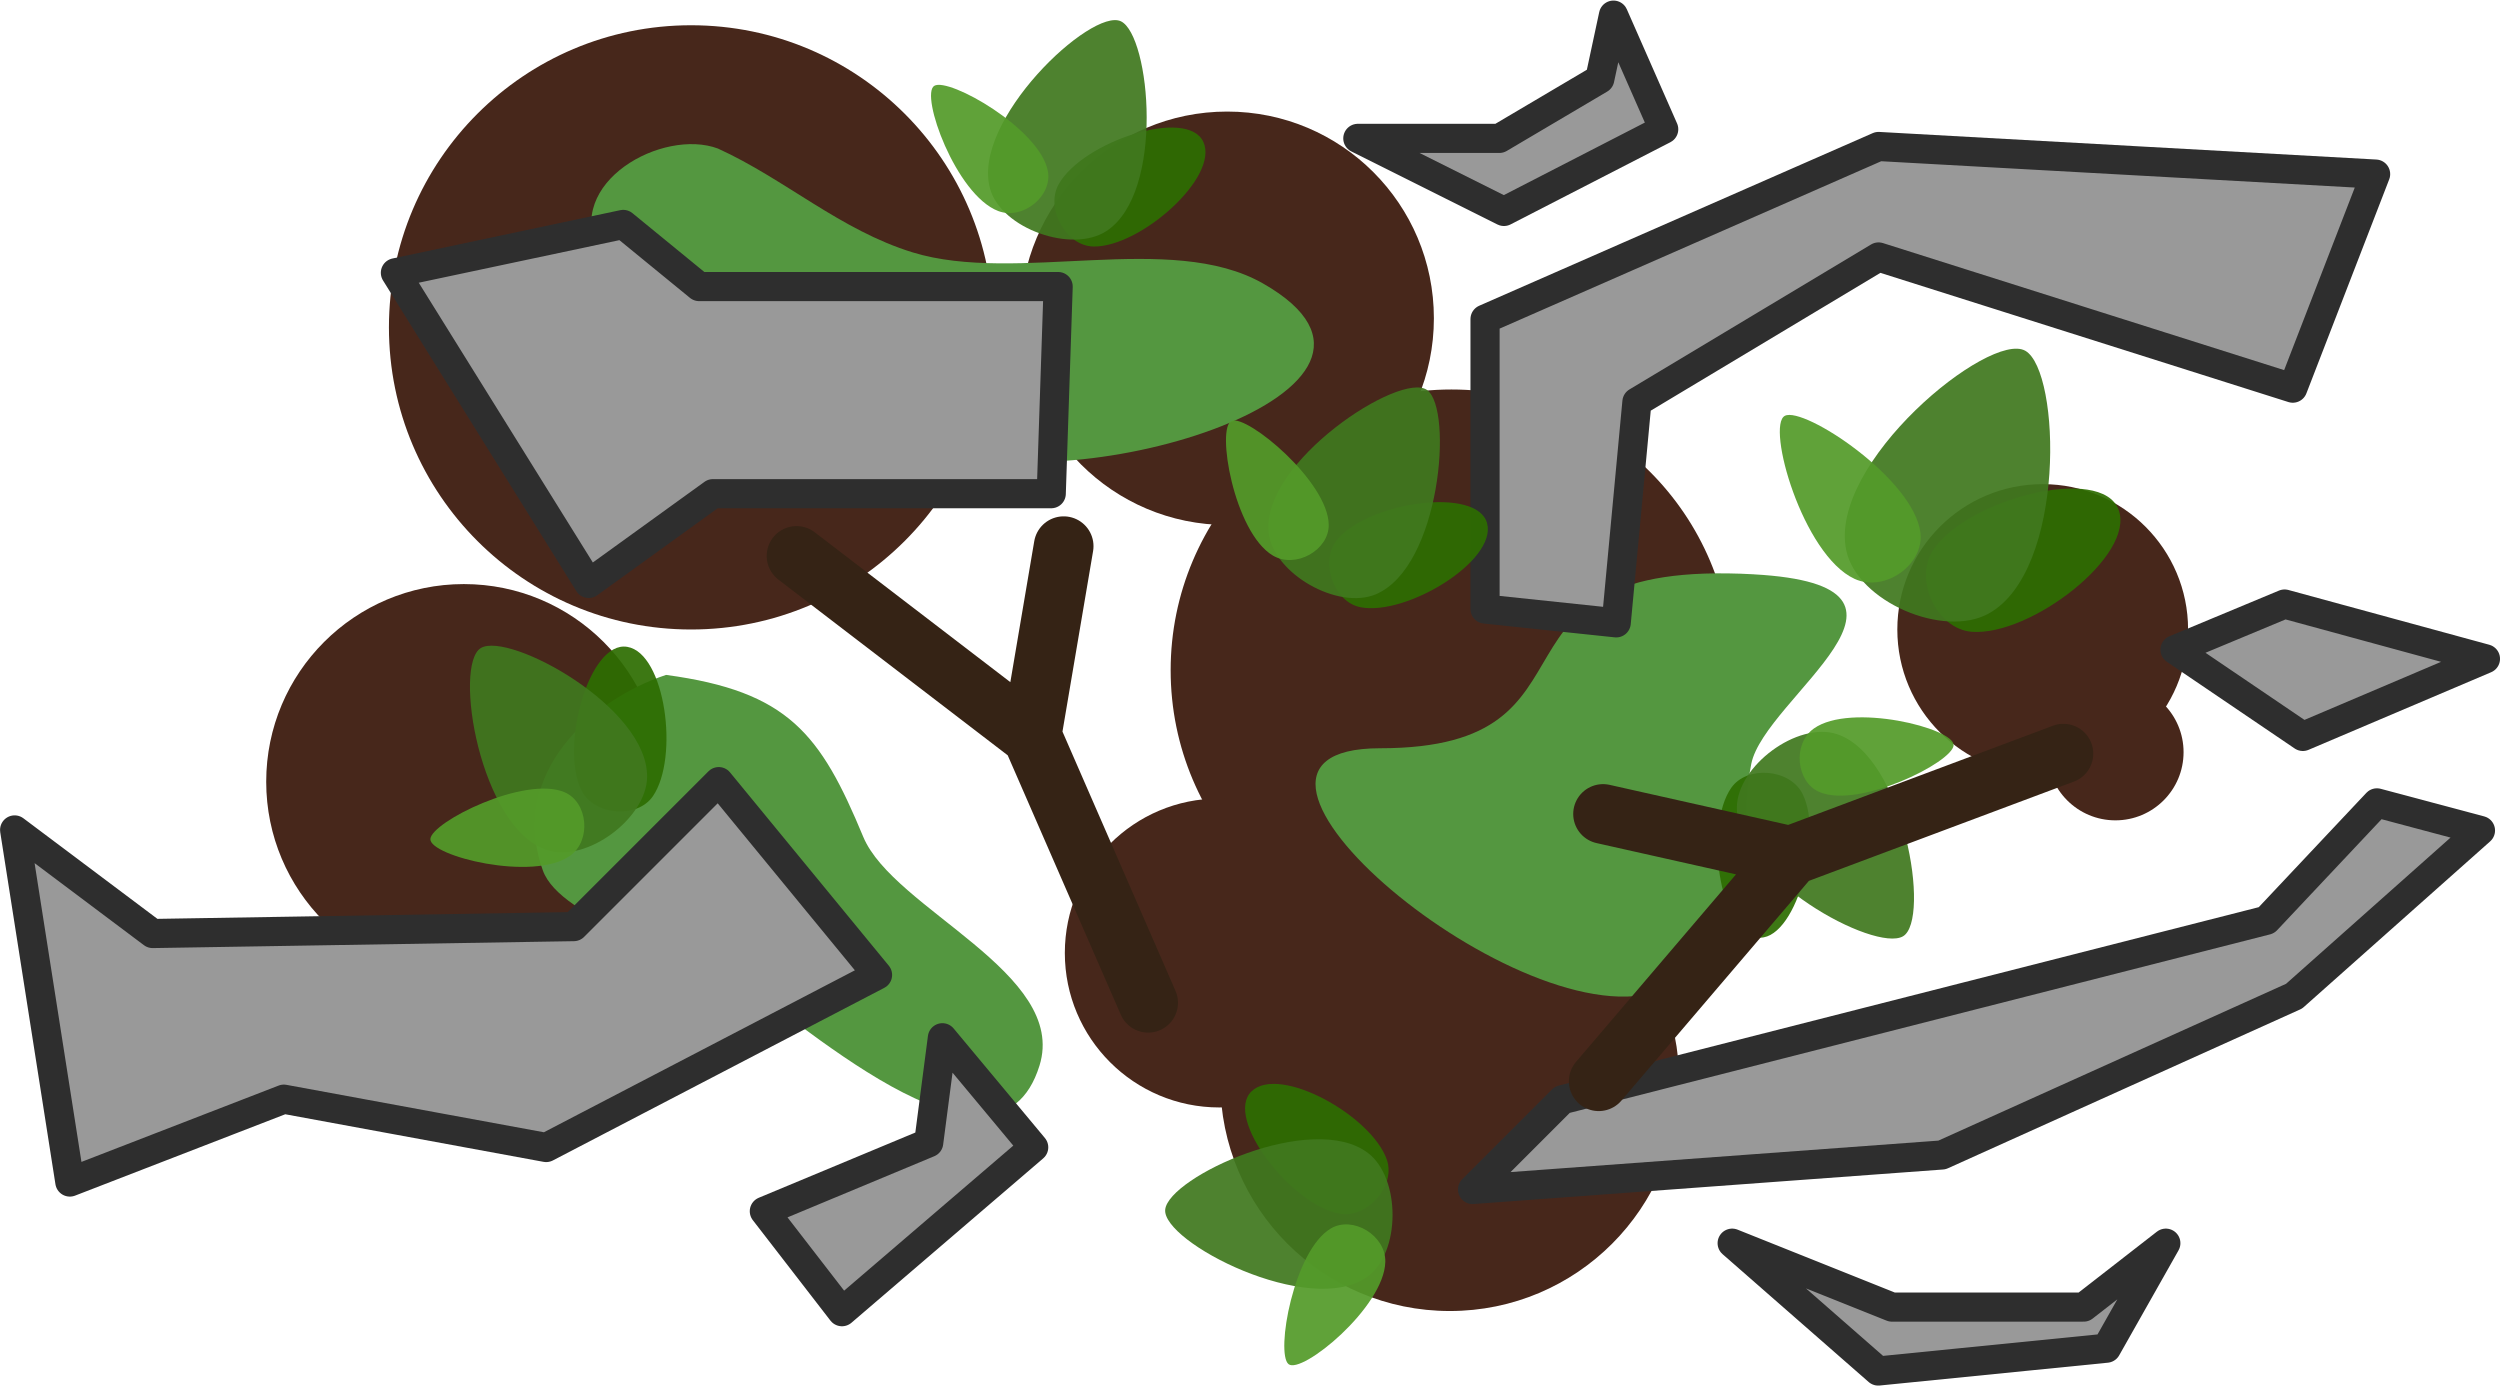 <?xml version="1.0" encoding="UTF-8" standalone="no"?>
<!-- Created with Inkscape (http://www.inkscape.org/) -->

<svg
   width="324.132"
   height="179.646"
   viewBox="0 0 85.76 47.531"
   version="1.1"
   id="svg1"
   inkscape:version="1.3.2 (091e20e, 2023-11-25, custom)"
   sodipodi:docname="planted_bushes_residue.svg"
   xmlns:inkscape="http://www.inkscape.org/namespaces/inkscape"
   xmlns:sodipodi="http://sodipodi.sourceforge.net/DTD/sodipodi-0.dtd"
   xmlns="http://www.w3.org/2000/svg"
   xmlns:svg="http://www.w3.org/2000/svg">
  <sodipodi:namedview
     id="namedview1"
     pagecolor="#ffffff"
     bordercolor="#000000"
     borderopacity="0.25"
     inkscape:showpageshadow="2"
     inkscape:pageopacity="0.0"
     inkscape:pagecheckerboard="0"
     inkscape:deskcolor="#d1d1d1"
     inkscape:document-units="mm"
     inkscape:zoom="0.71713664"
     inkscape:cx="161.05717"
     inkscape:cy="89.941018"
     inkscape:window-width="1920"
     inkscape:window-height="1001"
     inkscape:window-x="-9"
     inkscape:window-y="-9"
     inkscape:window-maximized="1"
     inkscape:current-layer="layer1" />
  <defs
     id="defs1" />
  <g
     inkscape:label="Στρώση 1"
     inkscape:groupmode="layer"
     id="layer1"
     transform="translate(-62.177,-124.619)">
    <g
       id="g58-9"
       transform="translate(7856.318,1587.25)">
      <circle
         style="fill:#47271b;fill-opacity:1;stroke:none;stroke-width:1;stroke-linecap:round;stroke-linejoin:round;stroke-dasharray:none;stroke-opacity:1"
         id="path52-4"
         cx="-7744.352"
         cy="-1439.639"
         r="9.631" />
      <circle
         style="fill:#47271b;fill-opacity:1;stroke:none;stroke-width:1;stroke-linecap:round;stroke-linejoin:round;stroke-dasharray:none;stroke-opacity:1"
         id="path40-0"
         cx="-7744.408"
         cy="-1425.529"
         r="7.871" />
      <path
         style="fill:#549740;fill-opacity:1;stroke:none;stroke-width:1;stroke-linecap:round;stroke-linejoin:round;stroke-dasharray:none;stroke-opacity:1"
         d="m -7733.976,-1442.929 c 6.974,0.387 0.365,4.23 -0.089,6.501 -0.692,3.462 1.142,6.08 -3.028,7.748 -4.759,1.903 -16.87,-8.283 -9.707,-8.283 8.215,0 2.854,-6.521 12.825,-5.967 z"
         id="path56-6"
         sodipodi:nodetypes="sssss" />
      <path
         style="fill:#999999;fill-opacity:1;stroke:#2e2e2e;stroke-width:1;stroke-linecap:round;stroke-linejoin:round;stroke-dasharray:none;stroke-opacity:1"
         d="m -7712.648,-1456.659 -17.051,-0.947 -13.499,5.921 v 9.946 l 4.5,0.474 0.71,-7.578 8.289,-4.973 14.21,4.5 z"
         id="path35-9" />
      <path
         style="fill:#999999;fill-opacity:1;stroke:#2e2e2e;stroke-width:1;stroke-linecap:round;stroke-linejoin:round;stroke-dasharray:none;stroke-opacity:1"
         d="m -7740.548,-1424.906 24.156,-6.157 3.789,-4.026 3.552,0.947 -6.394,5.684 -12.078,5.447 -16.104,1.184 z"
         id="path36-4"
         sodipodi:nodetypes="cccccccc" />
      <circle
         style="fill:#47271b;fill-opacity:1;stroke:none;stroke-width:1;stroke-linecap:round;stroke-linejoin:round;stroke-dasharray:none;stroke-opacity:1"
         id="path41-8"
         cx="-7721.574"
         cy="-1436.828"
         r="2.338" />
      <circle
         style="fill:#47271b;fill-opacity:1;stroke:none;stroke-width:1;stroke-linecap:round;stroke-linejoin:round;stroke-dasharray:none;stroke-opacity:1"
         id="path42-8"
         cx="-7724.068"
         cy="-1441.036"
         r="4.987" />
      <circle
         style="fill:#47271b;fill-opacity:1;stroke:none;stroke-width:1;stroke-linecap:round;stroke-linejoin:round;stroke-dasharray:none;stroke-opacity:1"
         id="path43-6"
         cx="-7752.044"
         cy="-1451.713"
         r="7.091" />
      <circle
         style="fill:#47271b;fill-opacity:1;stroke:none;stroke-width:1;stroke-linecap:round;stroke-linejoin:round;stroke-dasharray:none;stroke-opacity:1"
         id="path44-6"
         cx="-7778.229"
         cy="-1435.815"
         r="6.78" />
      <path
         style="fill:#549740;fill-opacity:1;stroke:none;stroke-width:1;stroke-linecap:round;stroke-linejoin:round;stroke-dasharray:none;stroke-opacity:1"
         d="m -7771.29,-1439.479 c 4.196,0.567 5.295,2.022 6.761,5.553 1.032,2.487 7.035,4.673 6.047,7.849 -1.496,4.813 -8.597,-1.939 -10.455,-2.971 -1.496,-0.831 -5.977,-2.024 -6.583,-3.726 -1.182,-3.32 1.677,-5.863 4.23,-6.706 z"
         id="path58-2" />
      <path
         style="fill:#999999;fill-opacity:1;stroke:#2e2e2e;stroke-width:1;stroke-linecap:round;stroke-linejoin:round;stroke-dasharray:none;stroke-opacity:1"
         d="m -7788.904,-1430.608 14.446,-0.237 4.973,-4.973 5.447,6.631 -11.367,5.92 -8.999,-1.658 -7.341,2.842 -1.894,-12.078 z"
         id="path34-4" />
      <circle
         style="fill:#47271b;fill-opacity:1;stroke:none;stroke-width:1;stroke-linecap:round;stroke-linejoin:round;stroke-dasharray:none;stroke-opacity:1"
         id="path46-8"
         cx="-7752.314"
         cy="-1429.94"
         r="5.299" />
      <circle
         style="fill:#47271b;fill-opacity:1;stroke:none;stroke-width:1;stroke-linecap:round;stroke-linejoin:round;stroke-dasharray:none;stroke-opacity:1"
         id="path47-1"
         cx="-7770.435"
         cy="-1451.401"
         r="10.364" />
      <path
         style="fill:#549740;fill-opacity:1;stroke:none;stroke-width:1;stroke-linecap:round;stroke-linejoin:round;stroke-dasharray:none;stroke-opacity:1"
         d="m -7769.512,-1457.535 c 2.294,1.044 4.198,2.799 6.68,3.562 3.574,1.099 8.853,-0.743 12.023,1.069 6.392,3.653 -6.556,7.534 -11.043,5.611 -3.615,-1.549 -5.593,-4.504 -9.351,-5.7 -0.683,-0.217 -2.041,-0.252 -2.405,-0.98 -1.204,-2.408 2.21,-4.27 4.097,-3.562 z"
         id="path57-75" />
      <path
         style="fill:#999999;fill-opacity:1;stroke:#2e2e2e;stroke-width:1;stroke-linecap:round;stroke-linejoin:round;stroke-dasharray:none;stroke-opacity:1"
         d="m -7772.762,-1454.932 2.605,2.131 h 12.315 l -0.237,7.105 h -11.604 l -4.263,3.079 -6.631,-10.657 z"
         id="path37-7" />
      <g
         id="g7393-1"
         transform="matrix(0.608,0,0,0.608,-4930.931,-91.399)"
         inkscape:export-filename="bush_particle_01.svg"
         inkscape:export-xdpi="96"
         inkscape:export-ydpi="96"
         style="stroke-width:1.449">
        <path
           id="path542-2-2-9"
           style="fill:#2e6d02;fill-opacity:0.925;stroke:none;stroke-width:0;stroke-linejoin:round;stroke-dasharray:none"
           d="m -4597.989,-2219.672 c -1.949,-0.155 -3.282,-2.923 -2.173,-4.606 1.91,-2.897 9.512,-4.849 10.469,-2.277 0.957,2.571 -4.979,7.147 -8.296,6.884 z"
           sodipodi:nodetypes="aaza" />
        <path
           id="path542-6-8"
           style="fill:#40781f;fill-opacity:0.925;stroke:none;stroke-width:0;stroke-linejoin:round;stroke-dasharray:none"
           d="m -4597.01,-2220.706 c -2.559,1.428 -7.428,-0.68 -8.046,-3.545 -1.064,-4.932 8.099,-12.428 10.102,-11.272 2.003,1.156 2.298,12.388 -2.057,14.817 z"
           sodipodi:nodetypes="aaza" />
        <path
           id="path542-0-2-5"
           style="fill:#539b29;fill-opacity:0.925;stroke:none;stroke-width:0;stroke-linejoin:round;stroke-dasharray:none"
           d="m -4600.874,-2225.253 c 0.216,1.792 -2.01,3.379 -3.713,2.599 -2.931,-1.342 -5.008,-8.659 -3.934,-9.202 1.074,-0.544 7.279,3.554 7.647,6.603 z"
           sodipodi:nodetypes="aaza" />
      </g>
      <g
         id="g7393-7-5"
         transform="matrix(0.241,-0.418,0.418,0.241,-5735.808,-2822.334)"
         inkscape:export-filename="bush_particle_01.svg"
         inkscape:export-xdpi="96"
         inkscape:export-ydpi="96"
         style="stroke-width:1.826">
        <path
           id="path542-2-2-6-1"
           style="fill:#2e6d02;fill-opacity:0.925;stroke:none;stroke-width:0;stroke-linejoin:round;stroke-dasharray:none"
           d="m -4597.989,-2219.672 c -1.949,-0.155 -3.282,-2.923 -2.173,-4.606 1.91,-2.897 9.512,-4.849 10.469,-2.277 0.957,2.571 -4.979,7.147 -8.296,6.884 z"
           sodipodi:nodetypes="aaza" />
        <path
           id="path542-6-2-1"
           style="fill:#40781f;fill-opacity:0.925;stroke:none;stroke-width:0;stroke-linejoin:round;stroke-dasharray:none"
           d="m -4597.01,-2220.706 c -2.559,1.428 -7.428,-0.68 -8.046,-3.545 -1.064,-4.932 8.099,-12.428 10.102,-11.272 2.003,1.156 2.298,12.388 -2.057,14.817 z"
           sodipodi:nodetypes="aaza" />
        <path
           id="path542-0-2-8-2"
           style="fill:#539b29;fill-opacity:0.925;stroke:none;stroke-width:0;stroke-linejoin:round;stroke-dasharray:none"
           d="m -4600.874,-2225.253 c 0.216,1.792 -2.01,3.379 -3.713,2.599 -2.931,-1.342 -5.008,-8.659 -3.934,-9.202 1.074,-0.544 7.279,3.554 7.647,6.603 z"
           sodipodi:nodetypes="aaza" />
      </g>
      <g
         id="g7393-7-6-2"
         transform="matrix(-0.241,0.418,-0.418,-0.241,-9770.694,-48.582)"
         inkscape:export-filename="bush_particle_01.svg"
         inkscape:export-xdpi="96"
         inkscape:export-ydpi="96"
         style="stroke-width:1.826">
        <path
           id="path542-2-2-6-7-9"
           style="fill:#2e6d02;fill-opacity:0.925;stroke:none;stroke-width:0;stroke-linejoin:round;stroke-dasharray:none"
           d="m -4597.989,-2219.672 c -1.949,-0.155 -3.282,-2.923 -2.173,-4.606 1.91,-2.897 9.512,-4.849 10.469,-2.277 0.957,2.571 -4.979,7.147 -8.296,6.884 z"
           sodipodi:nodetypes="aaza" />
        <path
           id="path542-6-2-3-4"
           style="fill:#40781f;fill-opacity:0.925;stroke:none;stroke-width:0;stroke-linejoin:round;stroke-dasharray:none"
           d="m -4597.01,-2220.706 c -2.559,1.428 -7.428,-0.68 -8.046,-3.545 -1.064,-4.932 8.099,-12.428 10.102,-11.272 2.003,1.156 2.298,12.388 -2.057,14.817 z"
           sodipodi:nodetypes="aaza" />
        <path
           id="path542-0-2-8-4-3"
           style="fill:#539b29;fill-opacity:0.925;stroke:none;stroke-width:0;stroke-linejoin:round;stroke-dasharray:none"
           d="m -4600.874,-2225.253 c 0.216,1.792 -2.01,3.379 -3.713,2.599 -2.931,-1.342 -5.008,-8.659 -3.934,-9.202 1.074,-0.544 7.279,3.554 7.647,6.603 z"
           sodipodi:nodetypes="aaza" />
      </g>
      <g
         id="g7393-7-3-4"
         transform="matrix(0.481,-0.033,0.033,0.481,-5471.741,-538.246)"
         inkscape:export-filename="bush_particle_01.svg"
         inkscape:export-xdpi="96"
         inkscape:export-ydpi="96"
         style="stroke-width:1.826">
        <path
           id="path542-2-2-6-3-1"
           style="fill:#2e6d02;fill-opacity:0.925;stroke:none;stroke-width:0;stroke-linejoin:round;stroke-dasharray:none"
           d="m -4597.989,-2219.672 c -1.949,-0.155 -3.282,-2.923 -2.173,-4.606 1.91,-2.897 9.512,-4.849 10.469,-2.277 0.957,2.571 -4.979,7.147 -8.296,6.884 z"
           sodipodi:nodetypes="aaza" />
        <path
           id="path542-6-2-5-6"
           style="fill:#40781f;fill-opacity:0.925;stroke:none;stroke-width:0;stroke-linejoin:round;stroke-dasharray:none"
           d="m -4597.01,-2220.706 c -2.559,1.428 -7.428,-0.68 -8.046,-3.545 -1.064,-4.932 8.099,-12.428 10.102,-11.272 2.003,1.156 2.298,12.388 -2.057,14.817 z"
           sodipodi:nodetypes="aaza" />
        <path
           id="path542-0-2-8-0-4"
           style="fill:#539b29;fill-opacity:0.925;stroke:none;stroke-width:0;stroke-linejoin:round;stroke-dasharray:none"
           d="m -4600.874,-2225.253 c 0.216,1.792 -2.01,3.379 -3.713,2.599 -2.931,-1.342 -5.008,-8.659 -3.934,-9.202 1.074,-0.544 7.279,3.554 7.647,6.603 z"
           sodipodi:nodetypes="aaza" />
      </g>
      <g
         id="g7393-7-37-3"
         transform="matrix(0.48,0.052,-0.052,0.48,-5655.854,-137.262)"
         inkscape:export-filename="bush_particle_01.svg"
         inkscape:export-xdpi="96"
         inkscape:export-ydpi="96"
         style="stroke-width:1.826">
        <path
           id="path542-2-2-6-6-4"
           style="fill:#2e6d02;fill-opacity:0.925;stroke:none;stroke-width:0;stroke-linejoin:round;stroke-dasharray:none"
           d="m -4597.989,-2219.672 c -1.949,-0.155 -3.282,-2.923 -2.173,-4.606 1.91,-2.897 9.512,-4.849 10.469,-2.277 0.957,2.571 -4.979,7.147 -8.296,6.884 z"
           sodipodi:nodetypes="aaza" />
        <path
           id="path542-6-2-54-3"
           style="fill:#40781f;fill-opacity:0.925;stroke:none;stroke-width:0;stroke-linejoin:round;stroke-dasharray:none"
           d="m -4597.01,-2220.706 c -2.559,1.428 -7.428,-0.68 -8.046,-3.545 -1.064,-4.932 8.099,-12.428 10.102,-11.272 2.003,1.156 2.298,12.388 -2.057,14.817 z"
           sodipodi:nodetypes="aaza" />
        <path
           id="path542-0-2-8-6-1"
           style="fill:#539b29;fill-opacity:0.925;stroke:none;stroke-width:0;stroke-linejoin:round;stroke-dasharray:none"
           d="m -4600.874,-2225.253 c 0.216,1.792 -2.01,3.379 -3.713,2.599 -2.931,-1.342 -5.008,-8.659 -3.934,-9.202 1.074,-0.544 7.279,3.554 7.647,6.603 z"
           sodipodi:nodetypes="aaza" />
      </g>
      <g
         id="g7393-7-4-4"
         transform="matrix(-0.192,-0.443,0.443,-0.192,-7646.064,-3885.928)"
         inkscape:export-filename="bush_particle_01.svg"
         inkscape:export-xdpi="96"
         inkscape:export-ydpi="96"
         style="stroke-width:1.826">
        <path
           id="path542-2-2-6-4-8"
           style="fill:#2e6d02;fill-opacity:0.925;stroke:none;stroke-width:0;stroke-linejoin:round;stroke-dasharray:none"
           d="m -4597.989,-2219.672 c -1.949,-0.155 -3.282,-2.923 -2.173,-4.606 1.91,-2.897 9.512,-4.849 10.469,-2.277 0.957,2.571 -4.979,7.147 -8.296,6.884 z"
           sodipodi:nodetypes="aaza" />
        <path
           id="path542-6-2-9-9"
           style="fill:#40781f;fill-opacity:0.925;stroke:none;stroke-width:0;stroke-linejoin:round;stroke-dasharray:none"
           d="m -4597.01,-2220.706 c -2.559,1.428 -7.428,-0.68 -8.046,-3.545 -1.064,-4.932 8.099,-12.428 10.102,-11.272 2.003,1.156 2.298,12.388 -2.057,14.817 z"
           sodipodi:nodetypes="aaza" />
        <path
           id="path542-0-2-8-5-5"
           style="fill:#539b29;fill-opacity:0.925;stroke:none;stroke-width:0;stroke-linejoin:round;stroke-dasharray:none"
           d="m -4600.874,-2225.253 c 0.216,1.792 -2.01,3.379 -3.713,2.599 -2.931,-1.342 -5.008,-8.659 -3.934,-9.202 1.074,-0.544 7.279,3.554 7.647,6.603 z"
           sodipodi:nodetypes="aaza" />
      </g>
      <path
         id="path3140-2"
         style="fill:none;fill-opacity:0.925;stroke:#352315;stroke-width:2.047;stroke-linecap:round;stroke-dasharray:none;stroke-opacity:1"
         d="m -7758.762,-1437.357 1.109,-6.538 m -9.164,0.334 8.077,6.188 3.985,9.141"
         sodipodi:nodetypes="ccccc" />
      <path
         id="path3140-3-2"
         style="fill:none;fill-opacity:0.925;stroke:#352315;stroke-width:2.047;stroke-linecap:round;stroke-dasharray:none;stroke-opacity:1"
         d="m -7732.679,-1433.258 -6.471,-1.451 m -0.149,9.169 6.604,-7.74 9.338,-3.498"
         sodipodi:nodetypes="ccccc" />
      <path
         style="fill:#999999;fill-opacity:1;stroke:#2e2e2e;stroke-width:1;stroke-linecap:round;stroke-linejoin:round;stroke-dasharray:none;stroke-opacity:1"
         d="m -7767.921,-1421.081 5.638,-2.349 0.47,-3.602 3.132,3.759 -6.577,5.638 z"
         id="path48-2" />
      <path
         style="fill:#999999;fill-opacity:1;stroke:#2e2e2e;stroke-width:1;stroke-linecap:round;stroke-linejoin:round;stroke-dasharray:none;stroke-opacity:1"
         d="m -7747.562,-1457.884 h 4.855 l 3.445,-2.036 0.47,-2.192 1.723,3.915 -5.481,2.819 z"
         id="path49-5" />
      <path
         style="fill:#999999;fill-opacity:1;stroke:#2e2e2e;stroke-width:1;stroke-linecap:round;stroke-linejoin:round;stroke-dasharray:none;stroke-opacity:1"
         d="m -7719.53,-1440.344 3.759,-1.566 6.891,1.879 -6.264,2.662 z"
         id="path50-9" />
      <path
         style="fill:#999999;fill-opacity:1;stroke:#2e2e2e;stroke-width:1;stroke-linecap:round;stroke-linejoin:round;stroke-dasharray:none;stroke-opacity:1"
         d="m -7734.721,-1419.985 5.481,2.192 h 6.577 l 2.819,-2.192 -2.036,3.602 -7.83,0.783 z"
         id="path51-3" />
    </g>
  </g>
</svg>
